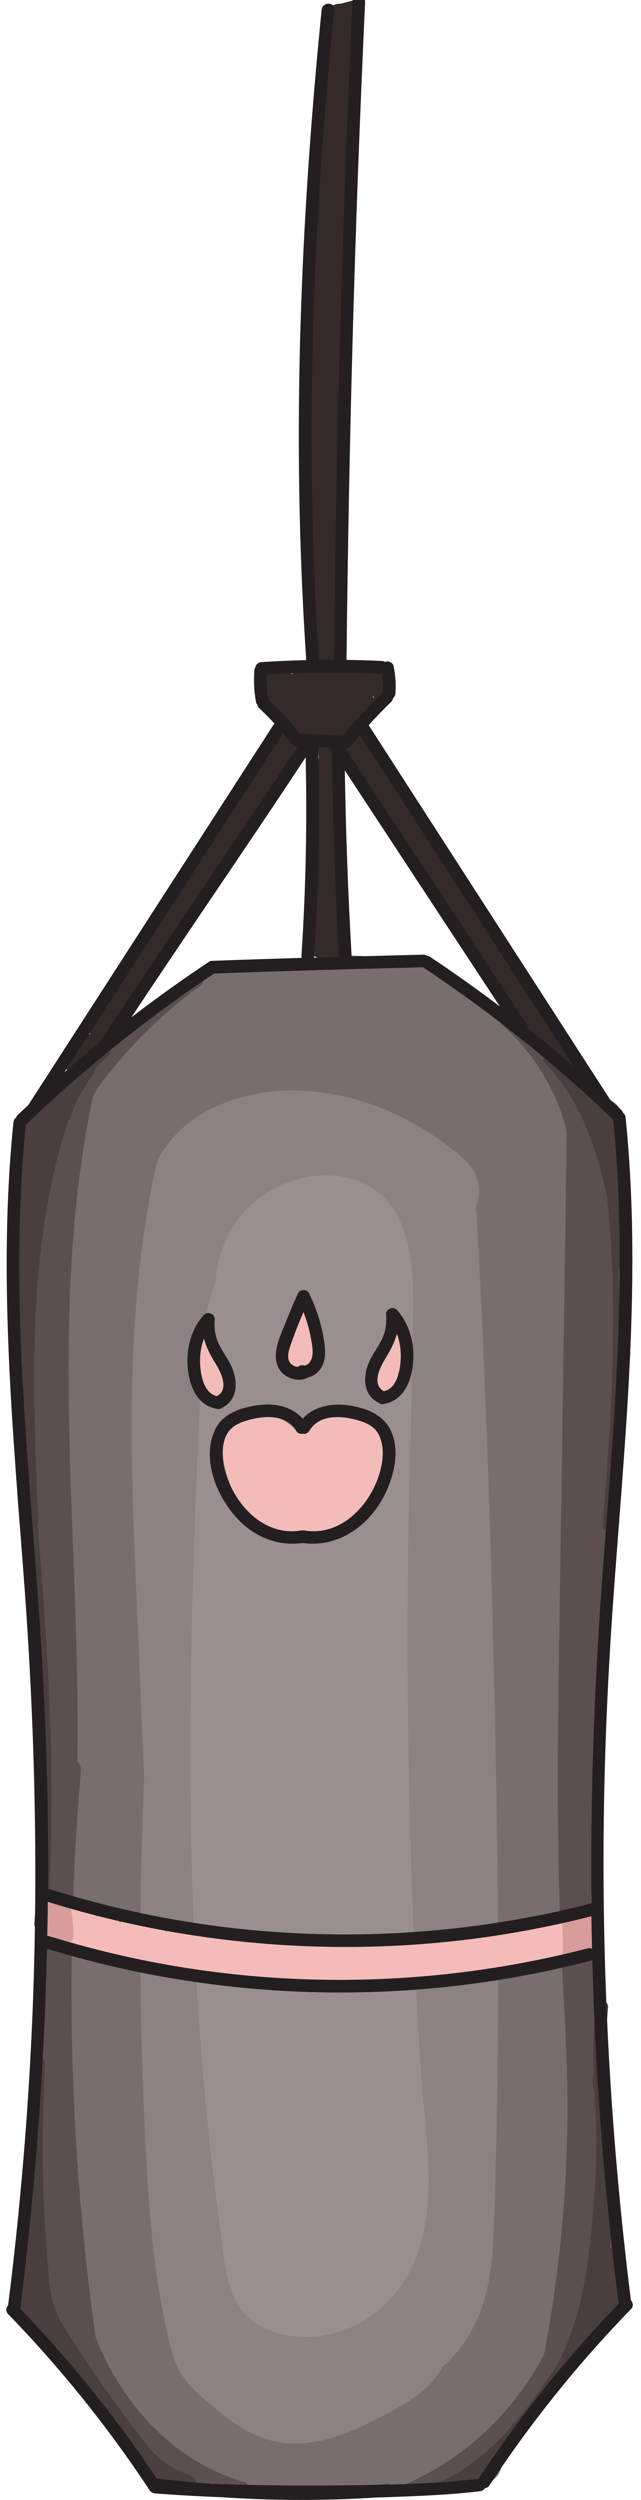 <?xml version="1.0" encoding="UTF-8"?><svg xmlns="http://www.w3.org/2000/svg" viewBox="0 0 101.44 395.61"><defs><style>.c{fill:#f4bcb8;}.d{fill:#998f8f;}.e{fill:#332a29;}.f{fill:#8c8281;}.g{fill:#d89c9a;}.h{fill:#231f20;}.i{fill:#5b4f4f;}.j{fill:#493f3f;}.k{fill:#776e6d;}</style></defs><g id="a"/><g id="b"><g><g><path class="k" d="M95,268.28c.4-17.89,.98-35.81,4.67-53.38,.16-.75,.08-1.43-.15-2.01,.03-.61,.07-1.22,.07-1.83,0-1.38-.66-2.33-1.57-2.86,.3-4.11,.44-8.23,.33-12.34-.03-1.18-.19-2.38-.45-3.55,.12-.23,.23-.47,.31-.74,1.44-5.08,1.5-10.05,.23-15.18-.54-2.17-2.47-2.8-4.15-2.36-.44-.46-.88-.92-1.33-1.37-.39-.43-.76-.83-1.12-1.2,.07-1.12-.42-2.23-1.76-2.9-1.65-.83-3.21-1.79-4.72-2.81-.12-.22-.24-.44-.35-.65-.7-1.27-1.8-1.75-2.9-1.71-2.22-1.7-4.39-3.48-6.61-5.17-.27-.52-.67-1-1.29-1.38-1.02-.63-2.08-1.2-3.14-1.73-1.05-.66-2.12-1.29-3.24-1.85-.7-.35-1.41-.44-2.09-.34-3-.96-6.12-1.54-9.32-1.68-6.95-.31-13.52,2.01-20.53,1.33-1.43-.14-2.56,.8-3.11,2.02-5.07,.77-12.36,8.07-14.65,9.92-3.31,2.66-7.7,5.78-10.55,9.52-.58,.49-1.14,.99-1.65,1.54-2.99,3.18-2.73,7.43-2.97,11.54-.35,5.84-.65,11.69-.92,17.54-.05,1.01,.28,1.79,.81,2.34-1.84,17.79,.4,35.97,2.14,53.68,.7,7.16,1.51,14.32,2.4,21.47-.44,.55-.72,1.26-.72,2.15-.17,24.27-1.27,48.51-3.28,72.69-.91,1.66-1.23,3.58-.84,5.48-1.09,2.17,.24,4.08,2.11,4.65,.45,.83,.91,1.66,1.36,2.5,.69,1.26,1.78,2.26,3.05,2.94,1.96,2.71,4.06,5.34,6.14,8.01,3.58,4.61,7.63,13.43,14.34,13.42,4.2-.01,8.12-.56,12.37-.06,4.22,.5,8.37,1.23,12.64,1.26,6.24,.05,14.13,.04,20.3-2.25,.37,.14,.76,.22,1.14,.2,2.02-.09,3.27-1.5,3.49-3.41v-.02c-.09,1,.02,.14,.08-.13v-.02s.03-.05,.04-.07c.03-.05,.06-.1,.09-.15,.15-.1,.42-.43,.52-.52,.74-.61,1.05-1.6,1.01-2.58,.99-.29,1.85-1.02,2.2-2.33,.74-2.71,2.71-5.22,4.34-7.58,.98-1.19,1.94-2.39,2.9-3.59,2.53-2.22,5.16-4.29,7.52-6.74,.99-1.03,1.16-2.23,.85-3.28,.26-.63,.31-1.37,.05-2.21-.54-1.78-1.02-3.57-1.47-5.37,.64-4.44-.28-9.25-.6-13.62-.45-6.23-.9-12.45-1.35-18.68-.06-.83-.33-1.51-.73-2.03-.33-3.27-.63-6.55-.88-9.83,.31-14.22,.62-28.44,.94-42.66Zm-15.51,121.35s0-.02,0-.04v.03h0Z"/><path class="f" d="M77.81,250.82c-.52-19.4-1.31-38.79-2.34-58.16-.03-.53-.11-1.02-.21-1.5,1.07-2.54,.73-5.52-2.06-7.93-.12-.1-.24-.2-.36-.3-.31-.32-.66-.61-1.04-.87-7.23-5.79-15.83-9.33-25.22-9.5-7.21-.13-16,2.66-20.13,8.7-.86,.9-1.52,2.12-1.86,3.69-5.75,26.65-3.44,54.55-2.4,81.57,.19,4.9,.41,9.81,.63,14.71-.81,18.34-.8,36.71,.06,55.05,.49,10.5,1.07,21.08,3.26,31.38,.5,2.36,.98,4.8,2,6.99,1.02,2.21,2.82,3.81,4.62,5.37,3.43,2.97,7.1,5.84,11.72,6.5,5.47,.78,10.76-1.43,15.51-3.9,3.84-1.99,7.93-4.15,10.01-8.02,.18-.16,.36-.32,.52-.47,5.7-5.3,7.26-12.57,7.56-20.05,1.35-34.35,.64-68.93-.28-103.28Zm-28.95,107.31c.42,.15,.85,.26,1.29,.34,0,.07-.01,.14-.02,.21-.34,0-.69,0-1.03-.02-.08-.18-.17-.35-.25-.53Z"/><path class="d" d="M66.53,326.85c-1.78-29.52-2.39-59.11-1.83-88.67,.15-7.91,.5-15.81,.53-23.72,.03-7.07,1.16-17.9-3.39-23.76-4.73-6.1-13.91-5.78-19.85-1.78-4.95,3.33-7.51,8.32-7.84,13.84-2.52,6.29-2.25,13.53-2.56,20.18-.66,14.22-1.19,28.44-1.39,42.68-.41,28.86,.64,57.72,4.55,86.33,.95,6.93,.84,14.53,8.59,17.08,6.1,2.01,12.95,.07,17.56-4.32,10.07-9.59,6.38-25.57,5.64-37.86Z"/><g><path class="i" d="M99.53,192.41c-.4-.9-.81-1.8-1.21-2.7,.8,.27,1.77-.45,1.21-1.36-.4-.65-.79-1.31-1.19-1.96,.51-.23,.88-.84,.51-1.41-.07-.11-.14-.22-.21-.33,.42-.25,.67-.77,.36-1.32-.38-.6-.73-1.22-1.11-1.83,.41-.25,.65-.8,.41-1.36-.15-.34-.3-.68-.46-1.01,.22-.35,.27-.83-.06-1.23-.98-1.18-1.98-2.32-3.01-3.45-.04-1.37-1.03-2.13-2.11-2.25-.94-.98-1.9-1.94-2.89-2.88-.45-.43-1.02-.32-1.37,.02-.16-.33-.33-.65-.52-.97-.35-.7-.71-1.4-1.1-2.08-.31-.55-1.15-.07-.87,.48-.19-.2-.38-.39-.6-.56-.25-.2-.55-.14-.72,.04-.16-.2-.3-.42-.46-.62-1.24-1.55-2.62-2.98-4.11-4.29-.48-.42-1.19,.28-.71,.71,4.97,4.35,8.56,10.15,10.29,16.52,.04,.45,.06,.9,.09,1.35-.37,24.44-.73,48.88-1.1,73.32-.19,12.95-.4,25.9-.23,38.86,.09,6.43,.27,12.86,.59,19.28,.33,6.51,.77,13.01,.84,19.52,.16,13.96-1.08,27.91-3.67,41.63-3.35,6.43-8.23,12.06-14.17,16.23-2.55,1.79-5.28,3.31-8.15,4.52-.59,.25-.38,1.06,.27,.96,1.21-.18,2.4-.46,3.57-.8-.06,.32,.19,.71,.6,.6,1.05-.28,2.04-.65,3-1.1,.32-.07,.63-.15,.93-.26-.07,.05-.13,.11-.2,.17-.4,.32,.03,.97,.49,.84,.48-.15,.93-.37,1.35-.62-.01,.37,.12,.73,.5,1.04,.19,.16,.38,.18,.61,.08,.62-.28,.88-.99,.75-1.63,.95-1.01,1.76-2.13,2.43-3.34,.76-.76,1.52-1.53,2.28-2.29-.11,.47,.61,.82,.93,.34,.24-.36,.46-.73,.69-1.1,.08-.04,.15-.09,.2-.17,.55-.8,1.06-1.62,1.55-2.46l.07-.07c.08-.08,.12-.18,.13-.27,.53-.92,1.02-1.87,1.47-2.83,.21,.22,.6,.28,.79-.07,.25-.46,.48-.94,.71-1.41,.23,.03,.51-.11,.55-.35,.1-.58,.25-1.14,.44-1.69,1.18,.18,2.57-.55,2.81-1.79,.13-.69,.25-1.39,.38-2.08,.24-.06,.48-.19,.7-.42,1.16-1.16,2.32-2.33,3.48-3.49,.99-.99,2.09-1.96,2.7-3.25,.7-1.48,.46-3.1,.33-4.67-.15-1.73-.3-3.45-.45-5.18-.52-5.8-1.11-11.6-1.74-17.39-.04-1.08-.09-2.16-.19-3.23-.08-.82-.38-1.62-1.15-1.93-.01-11.17-.92-22.33-1.26-33.5,.3-.14,.53-.42,.53-.86,0-.33-.02-.67-.04-1-.39-8.9-.32-17.82,.23-26.72,.16-.16,.27-.39,.27-.71-.06-8.58,.4-17.15,1.39-25.67,.03-.29-.05-.51-.2-.67,.08-.17,.13-.36,.15-.57,1.29-13.94,2.11-27.92,2.46-41.91,0-.38-.09-.68-.27-.91,.05-.76,.08-1.52,.07-2.27,.98,.05,1.58-.86,1.33-1.82-.11-.44-.31-.89-.55-1.32,.31-.3,.46-.76,.19-1.19-.09-.14-.17-.27-.25-.41,.54-.15,.97-.76,.66-1.45Zm-24.9,196.63s.1-.03,.15-.04c-.23,.15-.46,.31-.69,.45,.18-.14,.36-.28,.55-.41Zm1.84-1.31c.15-.1,.29-.2,.44-.3l-.02,.02c-.11,.09-.22,.18-.34,.27-.03,0-.06,0-.08,0Zm-7.97,4.33s0,.02,.01,.03c-.06,.02-.12,.04-.18,.06,.06-.03,.11-.06,.17-.09Z"/><path class="i" d="M38.77,392.81c-11.18-3.18-19.5-12.33-23.64-22.94-3.2-22.87-4.39-46.02-3.58-69.09,.24-6.85,.66-13.7,1.25-20.53,.05-.59-.19-1.13-.57-1.57,.15-9.88-.15-19.78-.52-29.66-.59-16.07-1.33-32.18-.45-48.26,.49-9.01,1.52-17.97,3.36-26.8,.02-.09,.02-.18,.03-.28,.2-.43,.41-.86,.63-1.29,4.64-6.34,10.26-11.94,16.62-16.55,.51-.37,.06-1.2-.5-.86-1.28,.76-2.57,1.53-3.83,2.34-.15-.04-.31-.02-.44,.13-.13,.14-.26,.27-.38,.41-1.54,1.04-3,2.16-4.33,3.43-.18-.18-.46-.24-.68,0-.59,.65-1.16,1.32-1.71,2-.12-.04-.26-.04-.4,.03-1.09,.57-1.92,1.5-2.61,2.54-1.73,1.16-3.32,2.5-4.77,3.99-.28,.26-.54,.53-.78,.82-.04,.04-.07,.08-.11,.11h0s-.06,.07-.08,.1c-.03,.05-.05,.09-.06,.14-.39,.16-.74,.41-1,.74-.06,0-.13,.01-.2,.03-7.66,2.04-7.15,11.77-7.26,17.97-.05,2.54-.05,5.08-.03,7.62-.29,5.01-.37,10.03-.23,15.05,.09,3.13,.26,6.26,.52,9.38,.19,2.3,.41,4.6,1.29,6.72,.04,1.66,.07,3.32,.11,4.98,.15,6.07,.32,12.14,.49,18.2,.03,.89,.44,1.53,1.01,1.93,.27,6.73,.55,13.45,.82,20.18,.02,.49,.23,.85,.53,1.1-.03,7.48-.28,14.97-.94,22.43-.04,.44,.09,.86,.32,1.23-.39,9.57-.42,19.15-.12,28.72-.04,0-.08-.01-.12-.01-.39,.02-.79,.14-1.06,.44-.29,.31-.39,.64-.44,1.06-.13,1.08-.17,2.17-.1,3.25,.06,1,.18,2.08,.72,2.95-.41,1.79-.37,3.63-.26,5.47-.12,2.15-.18,4.3-.16,6.44-.12,.89-.26,1.79-.45,2.7-.57,2.7-1.18,5.39-1.66,8.11-.45,2.54-1.33,5.67-.57,8.2,.23,.76,.86,1.09,1.5,1.05,.39,.59,.98,1.08,1.46,1.56,.47,.47,.93,.94,1.4,1.41,.06,.1,.12,.21,.18,.31,1.01,1.55,2.38,2.78,3.77,3.98,.05,.05,.11,.08,.17,.12,.29,.49,.78,.86,1.35,1.05,.28,.63,.56,1.26,.83,1.89,.12,.3,.25,.59,.39,.88,.12,.33,.24,.67,.36,1,.21,.6,1.18,.34,.96-.27l-.2-.56c.06,0,.12,0,.17-.03,.59,1.89,1.24,3.76,1.99,5.6,.24,.59,1.21,.33,.96-.27-.15-.35-.27-.71-.41-1.07,.12-.02,.24-.08,.31-.18,.88,1.1,1.76,2.21,2.65,3.31,.09,.13,.18,.26,.27,.39-.04,.12-.04,.25,.05,.38,.36,.52,.74,1.03,1.12,1.54,.08,.14,.17,.28,.26,.41,.63,1.87,1.97,3.37,3.74,4.22l.04,.04c.19,.19,.37,.39,.57,.58,.34,.33,.76,.07,.82-.29,1.4,.43,2.85,.65,4.33,.62,.07,0,.12-.02,.17-.04,.11,.02,.21,0,.29-.04,.26,.09,.53,.15,.8,.19,.46,.07,.73-.43,.59-.74,.87,.15,1.74,.29,2.6,.41,.86,.17,1.73,.31,2.61,.39h0s.09,.01,.13,.02c.57,.05,.66-.83,.13-.98Zm-14.47-4.71c-.09-.12-.17-.25-.26-.37,.12,.12,.24,.23,.36,.35-.04,0-.07,.01-.1,.02Zm-2.16-2.42s-.04,.02-.06,.04c-.09-.15-.18-.3-.27-.45,.12,.14,.22,.28,.34,.41Zm-6.39-11.79l-.02-.08c.04,.08,.08,.16,.11,.23l-.1-.16Zm3.9-208.49s.04,.02,.06,.03c-.13,.14-.26,.28-.38,.42,.11-.15,.21-.3,.32-.45Z"/></g><g><path class="j" d="M3.45,214.4c-.05,3.2-.04,6.4,.02,9.59,.06,2.96,.15,5.93,.26,8.89-.26,.15-.44,.41-.41,.81,1.55,18.34,3.09,36.72,2.82,55.14-.08,5.2-.31,10.39-.71,15.57-.1,1.28,1.9,1.28,2,0,1.43-18.37,.56-36.81-.84-55.15-.2-2.68-.42-5.36-.64-8.05,.07-.13,.11-.29,.11-.48-.83-19.06-1.69-38.52,2.95-57.2,.89-3.59,1.98-7.15,3.73-10.38,0-.02,.02-.04,.03-.05,.61-1.13,1.3-2.21,2.09-3.24,.18-.24,.23-.48,.18-.69,.63-.7,1.31-1.37,2.07-2,.4-.34,.37-1.07,0-1.41-.43-.39-.98-.36-1.41,0-1.65,1.38-3.09,3.01-4.27,4.82-.3-.08-.64-.04-.93,.19-1.59,1.26-2.84,2.75-3.82,4.38-.06,.02-.12,.03-.19,.06-.63,.33-1.18,.82-1.6,1.4-.59-.42-1.63-.1-1.61,.79,.1,3.64,.03,7.27-.21,10.9-.12,1.23-.21,2.45-.29,3.64-.01,.19,.03,.34,.09,.48l-.24,2.92c-.43,3.47-.7,6.98-.86,10.48l-.08,.96c0,.09,.02,.15,.03,.22-.09,2.39-.15,4.77-.18,7.14-.02,1.19,1.6,1.26,1.93,.27Z"/><path class="j" d="M30.38,391.89c-2.06-.86-4.11-1.77-5.71-3.39-1.61-1.62-2.95-3.55-4.33-5.37-2.85-3.78-5.56-7.68-8.12-11.66-1.23-1.91-2.65-3.86-3.49-5.98-.9-2.27-.96-4.82-1.17-7.22-.43-4.96-.69-9.93-.78-14.91-.1-5.55,.03-11.1,.36-16.64,.08-1.29-1.92-1.28-2,0-.45,7.51-.5,15.04-.17,22.55-.35,.13-.64,.42-.68,.88-.23,2.46-.22,4.92,.02,7.37-.38,.1-.7,.4-.69,.92,.02,.94,.11,1.88,.23,2.81-.35,.08-.66,.31-.72,.68-.1,.63-.11,1.24-.06,1.85-.12,.02-.24,.05-.36,.12-.44,.26-.67,.92-.36,1.37,.93,1.35,1.87,2.71,2.8,4.06,.31,.44,.88,.65,1.37,.36,.17-.1,.3-.27,.38-.46,.56,.88,1.11,1.77,1.67,2.65,1,1.93,2.16,3.78,3.48,5.52,.49,.64,1.34,.5,1.71,.02,1.52,2.21,3.08,4.39,4.69,6.54,1.55,2.07,3.07,4.29,4.93,6.11,.04,.04,.09,.08,.13,.12-.04,.03-.09,.04-.12,.08-.14,.15-.23,.34-.26,.55-.26,.38-.24,.93,.11,1.26,.69,.65,1.48,1.2,2.34,1.61,.25,.12,.5,.18,.77,.1,.22-.06,.44-.23,.57-.42,.08-.09,.15-.18,.2-.3,.05-.13,.07-.27,.07-.41,.86,.42,1.75,.8,2.64,1.17,1.19,.49,1.7-1.44,.53-1.93Z"/><path class="j" d="M97.61,359.25c.12-.88,.24-1.76,.32-2.64,.08-.79-.8-1.13-1.42-.89,.35-2.7,.58-5.41,.57-8.14-.04-9.26-.61-18.55-1.01-27.81,.05-.71,.09-1.41,.16-2.12,.04-.34-.09-.59-.28-.74-.06-1.27-2.05-1.28-2,0,.04,.95,.08,1.9,.12,2.84-.34,4.54-.27,9.1,.25,13.63,.03,.29,.17,.51,.36,.67,.17,4.18,.32,8.36,.39,12.54,.08,4.93-.59,9.72-1.41,14.56-.71,4.2-1.5,8.47-4.05,12-.76,1.04,.98,2.04,1.73,1.01,1.08-1.49,1.85-3.13,2.45-4.83,.47,.49,1.47,.5,1.72-.36,.31-1.05,.6-2.11,.85-3.18,.06,.47,.35,.87,.86,.93,.45,.05,1.02-.22,1.1-.72,.31-1.93,.44-3.87,.36-5.83-.03-.7-.57-1-1.08-.95Z"/><path class="j" d="M88.16,374.24c-2.08,3.12-4.26,6.26-6.72,9.14-.16,.03-.3,.13-.37,.32-.03,.08-.07,.15-.1,.23-1.99,2.27-4.16,4.37-6.62,6.13-.21,.15-.42,.28-.63,.43-.21,.1-.41,.23-.58,.39-1.25,.8-2.56,1.5-3.92,2.09-.45,.2-.23,.98,.25,.93,.33-.03,.65-.08,.98-.12,.1,.17,.29,.29,.54,.22,.62-.16,1.22-.37,1.81-.6,1.56-.31,3.1-.71,4.6-1.25,.5-.18,.46-1.02-.13-.98l-.63,.04c2.29-1.75,4.11-4.1,5.21-6.79,1.28-1.47,2.48-3,3.63-4.56,1.23-1.67,2.4-3.39,3.55-5.12,.36-.54-.51-1.04-.86-.5Zm-13.11,16.57l-.26,.2s.02-.06,.03-.09c.07-.05,.15-.1,.22-.16,0,.02,0,.03,0,.05Z"/><path class="j" d="M99.76,191.18c-.36-2.11-.79-4.19-1.09-6.32-.14-.99-.29-1.99-.47-2.97,0-.04,.02-.08,.02-.12-.02-1.32-.23-2.61-.64-3.85,0-.03-.02-.06-.03-.1-.08-.23-.15-.47-.24-.7-.14-.35-.46-.57-.8-.65l-.19-.23c-.48-.89-1.07-1.73-1.79-2.51-.19-.2-.42-.29-.65-.29-.04-.06-.07-.13-.12-.19-.39-.57-1.08-.58-1.5-.24-.84-1.32-1.81-2.55-2.97-3.63-.23-.22-.51-.16-.69,.01-.56-.68-1.14-1.35-1.76-1.98-.45-.46-1.16,.25-.71,.71,5.6,5.66,8.24,13.43,9.91,21.1,.16,1.49,.29,2.96,.41,4.39,.85,10.21,.67,20.47,.11,30.68-.31,5.76-.75,11.51-1.18,17.26-.05,.64,.95,.64,1,0,.78-10.43,1.57-20.86,1.65-31.32,.03-3.35-.03-6.71-.18-10.06,.02,.19,.05,.38,.07,.58,.07,.63,1.07,.64,1,0-.1-.97-.23-1.94-.36-2.9,.35-.06,.68-.29,.85-.68,.81-1.92,.68-3.96,.34-5.97Zm-7.99-17.09c.66,1.09,1.21,2.24,1.69,3.43-.51-1.17-1.07-2.31-1.69-3.43Z"/></g><path class="j" d="M93.77,329.01c1.12,8.79,.51,17.92-.48,26.69-.91,7.98-2.83,16.01-7.63,22.59-.76,1.04,.98,2.04,1.73,1.01,4.84-6.64,6.83-14.73,7.81-22.77,.53-4.33,.8-8.69,.99-13.05,.21-4.83,.2-9.67-.41-14.47-.16-1.26-2.16-1.28-2,0h0Z"/><path class="e" d="M91.3,168.18c-9.03-13.4-17.69-27.03-25.98-40.9-2.35-3.93-4.67-7.88-6.96-11.85-.5-.87-1.55-.48-1.78,.26l-.31-.32s-.04-.06-.05-.1l1.6-1.25c1.18-.93,2.53-1.78,3.37-3.06,.55-.84,.79-1.88,.4-2.78-.11-.53-.35-1.03-.72-1.47-.18-.42-.7-.62-1.18-.52-.52-.15-1.01-.35-1.49-.65-.58-.36-1.12-.06-1.35,.42-.58-.45-1.28-.16-1.56,.33-.38-.19-.76-.38-1.14-.57-.23-.11-.44-.13-.64-.09-.13-3.09-.25-6.17-.35-9.26,.03-.11,.06-.23,.05-.37-.01-.25-.02-.51-.03-.76,.2-.16,.33-.4,.31-.75-.28-4.52-.36-9.05-.27-13.57,.39-.1,.72-.4,.74-.92,.72-18.38,1.51-36.77,2.37-55.14,.24-5.24,.5-10.48,.75-15.72,.03-.7-.55-1.01-1.09-.94,.01-1.2,0-2.4-.05-3.6,.02-.17,.03-.34,.05-.5,.07-.65,.06-1.34-.14-1.95,.28-.07,.55-.15,.83-.22,1.24-.33,.72-2.26-.53-1.93-.75,.2-1.49,.39-2.24,.59-.71-.05-1.4,.25-1.82,.91-.34,.54-.03,1.19,.5,1.42,0,.12-.01,.23-.02,.35-.17,.12-.29,.3-.32,.54v.05c-.04,.09-.08,.18-.09,.3l-.08,.95c-.58,4.31-.97,8.64-1.16,12.98-.58,4.11-.94,8.24-1.05,12.39-.01,.46,.21,.73,.51,.87-.41,4.28-.73,8.56-.94,12.85-.14,2.54-.23,5.09-.29,7.63-.02,.06-.06,.11-.07,.18-1.29,8.24-1.71,16.58-1.21,24.9,.03,.42,.25,.69,.53,.84,.03,1.47,.07,2.94,.12,4.41-.01,1.38,0,2.75,0,4.13-.05,1.09-.04,2.18,.04,3.26,0,.35,0,.7,.01,1.05,0,.19,.06,.35,.14,.49,.07,.5,.15,1.01,.24,1.51,.03,.14,.08,.26,.15,.35,.15,1.96,.32,3.92,.51,5.87,.15,1.77,.29,3.55,.44,5.32,.05,.64,.58,.96,1.08,.96,.03,.22,.07,.45,.1,.67l-.12-.1c-.53-.44-1.17-.24-1.5,.17-.21-.17-.41-.34-.62-.52-.65-.54-1.45-.14-1.66,.45-.56-.02-1.06,.41-1.08,.94l-.39-.34c-.32-.27-.67-.3-.98-.2-.46-.26-.92-.51-1.39-.75-.94-.48-1.69,.47-1.39,1.23-.31,.35-.41,.94-.11,1.38-.49,.31-.74,1.09-.27,1.61l.67,.73c-.16,.33-.15,.74,.19,1.09,.71,.73,1.46,1.4,2.25,2.03l.58,.53c-.88,1.21-1.76,2.43-2.63,3.64-4.52,5.27-8.6,10.9-12.19,16.85-.33,.54-.1,1.03,.29,1.28-.68,1.01-1.35,2.02-2.03,3.04-.18,.26-.21,.52-.15,.73-5.13,7.5-10.26,15-15.39,22.5-.53,.78,.2,1.47,.94,1.43,0,.02,0,.03,0,.05l-.1,.09c-1.87,.93-3.41,2.27-4.66,3.95-.43,.59,.15,1.53,.84,1.53,.35,.22,.81,.26,1.21-.1,.3-.28,.59-.57,.89-.84,.26,.03,.53-.04,.77-.3l.44-.49c1.6-1.15,2.94-2.61,3.97-4.37,.01-.02,.01-.04,.02-.06,1.75-1.9,3.44-3.87,5.05-5.91,.48-.61,.17-1.38-.36-1.65,6.56-9.8,13.12-19.61,19.69-29.41,.31,.08,.64,.04,.91-.25l3.7-4.09c.45-.5,.27-1.12-.11-1.46,.47-.74,.95-1.48,1.42-2.21,.19-.29,.16-.6,.04-.87,.18-.27,.37-.55,.55-.82,.09,.08,.16,.18,.25,.26,.48,.45,1.03,.35,1.36,0,.09,.04,.17,.09,.26,.13-.12,.15-.19,.34-.17,.6,.07,.87,.14,1.73,.21,2.6-.5,4.62-.57,9.27-.45,13.92,.05,1.78,.12,3.55,.2,5.33-.16,.16-.28,.38-.28,.68-.05,1.77-.05,3.54,.04,5.3,0,.04,0,.08,0,.12-.06,1.33-.18,2.65-.35,3.98l-.14-.04c-1.23-.39-1.76,1.54-.53,1.93,1.07,.34,2.14,.68,3.21,1.02,.44,.14,.89-.1,1.13-.46,.03-.05,.05-.1,.07-.15,.76-.14,.98-.98,.59-1.53,0-.17-.03-.35-.09-.55,.05-.3,.08-.6,.08-.89,.07-7.29-.19-14.6-.28-21.89,0-.38-.18-.63-.42-.79,.1-2.73-.08-5.45-.52-8.17,.24,.01,.48-.05,.71-.23l.64-.51c-.14,.26-.18,.58-.02,.93,1.24,2.78,2.65,5.48,4.23,8.09,.32,.53,.83,.59,1.23,.38,1.68,2.76,3.49,5.46,5.25,8.15,4.18,6.41,8.36,12.81,12.54,19.22,.1,.16,.23,.26,.37,.34,2.91,5.47,6.01,11.02,11.22,14.38,.11,.07,.21,.1,.31,.13,.13,.2,.26,.4,.39,.59,.72,1.06,2.45,.06,1.73-1.01Zm-32.27-57.83s-.04-.05-.07-.08c.1,0,.19,0,.28-.03-.06,.07-.12,.13-.18,.19-.02-.03-.02-.05-.04-.08Z"/><g><path class="c" d="M60.86,228.03c-.4-.94-1.28-2.16-2.34-2.84-.32-.35-.67-.68-1.06-.96-1.68-1.21-4.1-1.34-6.09-1-1.33,.23-2.56,1.04-3.1,2.2-.39,0-.8,.14-1.21,.49-.12,.1-.19,.22-.24,.35-.97-.91-2.11-1.64-2.9-1.98-2.71-1.19-6.34-.61-7.87,2.14-1.63,2.93-.36,6.98,.94,9.81,1.06,2.31,2.82,4.37,5.1,5.46,.11,.12,.25,.21,.44,.25,.1,.02,.2,.03,.3,.04,.54,.2,1.1,.36,1.69,.45,.26,.04,.5-.01,.7-.12,.22,.02,.44,.03,.66,.05l2.34,.3c.75,.11,1.5,.21,2.25,.29,.45,.05,.73-.17,.86-.47,.05,0,.11,0,.16,0,.94,.25,1.93,.42,2.79,.2,.85-.23,1.45-.89,1.61-1.69,.76-.34,1.27-1.08,1.16-1.93,.12-.15,.21-.31,.26-.48,.91,.35,1.69-.48,1.29-1.39-.04-.08-.08-.16-.11-.24,.54-.05,1.01-.52,.88-1.23,0-.04-.02-.08-.03-.11,.44,.19,1,.11,1.26-.39,.39-.74,.59-1.53,.67-2.32,.3-1.63,.26-3.3-.41-4.85Zm-23.24,.06s-.02-.02-.04-.03c0-.02,.01-.04,.02-.06l.02,.09Z"/><path class="c" d="M63.73,210.73c-.2-.5-.67-.85-1.23-.7-.37,.1-.71,.49-.74,.89-.18,.22-.28,.51-.2,.84l.1,.45c-.05,.16-.16,.35-.23,.45-.24,.41-.51,.82-.64,1.28-.1,.35-.12,.73-.05,1.08-.64-.09-1.14,.59-1.05,1.19-.33,.3-.49,.8-.27,1.21-.46,.23-.74,.75-.41,1.31-.31,.37-.35,1.02,.04,1.35,.41,.34,.82,.68,1.23,1.03,.34,.29,.8,.39,1.21,.16,.32-.19,.57-.65,.47-1.03,.37-.14,.64-.53,.66-.94,.48-.18,.87-.68,.66-1.2-.1-.26-.22-.51-.35-.75,.06-.06,.11-.12,.16-.18,.13,.1,.28,.2,.46,.28,.61,.26,1.27-.38,1.27-.96-.01-1.96-.37-3.91-1.09-5.74Z"/><path class="c" d="M44.53,215.34c.5,.83,1.21,1.37,2.09,1.74,.34,.14,.77-.05,1-.31,.27,0,.55-.11,.73-.28,.08-.08,.15-.18,.19-.28,.29,.01,.6-.09,.79-.28,.13-.13,.2-.28,.24-.44,.42-.23,.67-.76,.41-1.35h0s.04-.04,.06-.06c.28-.28,.31-.61,.26-.97-.29-2.07-.77-4.11-1.44-6.1-.28-.83-1.35-.97-1.83-.24-.73,1.12-.97,2.53-.64,3.83-.02,.21,.02,.44,.11,.65l.12,.26c-.3-.06-.61,0-.85,.25-.05,.05-.09,.13-.12,.19-.33-.01-.67,.14-.86,.39-.27,.36-.25,.8-.02,1.16-.01,.02-.04,.03-.05,.05-.19,.26-.23,.56-.16,.84-.17,.27-.23,.61,0,.97Zm5.06-2.94h0s.02,.02,0,0Zm0,0h0c.09,.03,.04,.03,0,0Z"/><path class="c" d="M35.49,220.86c.37,.21,.9,.12,1.19-.16,.42-.42,.34-.99,0-1.41-.91-1.16-1.36-2.62-1.73-4.02-.33-1.25-.57-3.38-2.19-3.6-.59-.08-1.31,.24-1.27,.96,.01,.17,.04,.34,.06,.51-.89,.55-.93,2.2-.72,3.19,.29,1.32,.92,2.62,1.54,3.81,.31,.6,.64,1.35,1.15,1.81,.86,.77,2.18,.02,1.97-1.09Z"/></g><path class="c" d="M95.13,305.7c-.12-.52-.25-1.04-.37-1.55-.32-1.35-1.79-2.05-3.08-1.75-13.2,3.14-26.67,4.85-40.23,5.13-.25,0-.47,.06-.68,.13h-.41s-.02-.01-.03-.01c-2.92-.4-5.84-.55-8.79-.39-.24,.01-.43,.11-.59,.24-3.28-.8-6.57-1.59-9.85-2.39-.74-.18-1.24,.4-1.23,1-.59-.55-1.22-1.03-1.98-1.36-.74-.32-1.6,.22-1.5,.98-.93-.65-1.85-1.3-2.78-1.95-.74-.52-1.49,.21-1.46,.94-.55-.41-1.09-.83-1.64-1.24-.71-.54-1.34,.09-1.41,.79l-2.07-1.83c-.71-.63-1.93,.04-1.71,.89-.41-.4-.84-.78-1.25-1.19-.49-.5-1.2-.29-1.53,.17l-.49-.94c-.35-.68-1.58-.62-1.79,.14-.14-.32-.28-.64-.42-.96-.28-.64-.91-.62-1.35-.29-.6-.34-1.62,.07-1.52,.86,.02,.17,.05,.34,.08,.5-.24,.22-.39,.54-.3,.95,.04,.17,.08,.33,.12,.5l.16,.67c-.37,.11-.68,.41-.66,.91,.01,.31,.1,.6,.24,.84,.08,1.03,.75,1.86,1.8,2.24,3.68,1.34,7.49,2.2,11.36,2.7l.18,.03h0c.22,.02,.44,.06,.66,.09,.37,.04,.72-.04,1.03-.2,.84,.5,1.72,.9,2.63,1.2l.2,.18c.38,.34,.8,.35,1.12,.18,1.06,.23,2.15,.33,3.24,.3,.24,.1,.47,.07,.67-.04,.47-.03,.94-.09,1.41-.18,.61,.19,1.23,.37,1.84,.58,.37,.13,.66,.03,.87-.16,.39,.22,.81,.41,1.26,.55,.26,.08,.52,.02,.74-.11,.13,.08,.28,.14,.47,.15,1.19,.06,2.38,.12,3.58,.17,1.99,.13,3.97,.32,5.94,.57,.31,.04,.54-.08,.71-.28,.46,.54,1.13,.91,1.86,.86l4.05-.29c6.7,1.27,13.83,.2,20.52-.53,7.28-.79,14.42-2.09,21.18-5.01,1.02-.44,1.38-1.84,1.15-2.82Zm-57.53,5.03l.18,.12s0,.06,0,.09c-.06-.07-.11-.14-.17-.21Z"/><g><path class="g" d="M11.28,302.2c-.09-.54-.37-.95-.81-1.27-.33-.24-.78-.16-1.11,.08-.21-.3-.62-.47-.97-.43-.52,.07-.82,.48-.87,.98l-.39,3.8c-.05,.52,.5,1.02,1,1,.08,0,.14-.03,.21-.05,.02,.06,.03,.13,.05,.19,.25,.63,.63,1.07,1.27,1.31,.29,.11,.64,0,.87-.18,.04-.03,.08-.07,.11-.11,.53-.05,.92-.45,.94-.99,.06-1.33-.05-2.66-.27-3.97-.01-.13-.02-.26-.04-.38Z"/><path class="g" d="M94.14,304.02c-.06-.52-.41-1.03-1-1-.15,0-.3,.05-.44,.12-.01,0-.02-.02-.03-.03-.31-.27-.7-.37-1.09-.21-.23,.1-.42,.29-.52,.52-.12-.06-.26-.1-.4-.11-.17-.2-.42-.34-.72-.33-.5,.02-1.05,.44-1,1,.16,1.98,.19,3.97,.08,5.95-.03,.5,.4,.92,.87,.98,.44,.06,1.02-.22,1.1-.72,.01-.09,.02-.18,.04-.27h0c.04-.25,.07-.5,.1-.76,.29,.21,.65,.28,.99,.13,.22-.09,.36-.24,.46-.42,.53,.29,1.35,.04,1.46-.61,.24-1.42,.3-2.85,.12-4.28Z"/></g></g><g><path class="h" d="M99.85,364.06c-3.02-24.14-4.48-48.48-4.33-72.81,.08-12.19,.58-24.36,1.42-36.52,.85-12.18,1.94-24.34,2.59-36.53,.73-13.79,.88-27.63-.53-41.38-.03-.33-.19-.57-.41-.73-.04-.15-.12-.29-.26-.42-.59-.57-1.19-1.12-1.79-1.68-9.99-15.5-19.99-30.99-29.98-46.49l-8.22-12.75h0c1.17-1.28,2.37-2.53,3.61-3.73,.15-.15,.23-.34,.26-.54,.21-.18,.35-.44,.37-.75,.11-1.44,0-2.9-.29-4.32-.1-.51-.74-.86-1.23-.7-.04,.01-.06,.04-.09,.05-.14-.09-.29-.15-.49-.16-1.88-.1-3.76-.15-5.64-.17,.29-26.91,.92-53.81,1.95-80.7,.3-7.8,.63-15.61,.99-23.41,.06-1.29-1.94-1.28-2,0-1.24,27.01-2.13,54.04-2.61,81.07-.14,7.67-.24,15.35-.32,23.02-.79,0-1.59,0-2.38,0-1.76-26.64-1.43-53.37,.46-79.99,.54-7.64,1.21-15.26,1.97-22.88,.13-1.28-1.87-1.27-2,0-2.67,26.69-4.1,53.52-3.46,80.34,.18,7.53,.52,15.06,1.02,22.58-2.37,.06-4.75,.16-7.12,.32-.51,.04-.8,.37-.91,.76-.08,.14-.14,.3-.16,.48-.16,1.71-.06,3.43,.25,5.12,.03,.15,.11,.27,.21,.38,.03,.19,.1,.38,.26,.52,.85,.79,1.66,1.62,2.46,2.47-.07,.06-.14,.14-.2,.23-10.16,15.75-20.32,31.5-30.47,47.25-2.77,4.3-5.54,8.59-8.31,12.89-.56,.52-1.12,1.04-1.67,1.56-.14,.13-.21,.28-.26,.42-.21,.16-.37,.4-.41,.73-2.51,24.47-.06,49.04,1.74,73.47,1.79,24.32,2.27,48.69,1.02,73.05-.7,13.61-1.91,27.2-3.61,40.72-.32,.36-.43,.91,0,1.36,8.32,8.58,15.82,17.91,22.4,27.89,.12,.19,.28,.31,.44,.38h0c.08,.03,.16,.06,.25,.07,.06,.01,.11,.04,.17,.05,3.47,.26,6.96,.46,10.45,.59,8.12,.56,16.27,.58,24.4,.06,2.24-.07,4.48-.15,6.72-.25,3.3-.15,6.61-.35,9.89-.76,.35-.04,.59-.23,.75-.48,.26-.03,.52-.17,.71-.45,6.57-9.98,14.07-19.31,22.4-27.89,.43-.45,.32-1,0-1.36Zm-13.18-201.7c1.39,2.15,2.77,4.3,4.16,6.45-2.35-2.05-4.74-4.06-7.18-6.01,0-.16-.05-.32-.16-.49-9.6-14.62-19.2-29.23-28.81-43.85,.26,0,.52-.08,.68-.29,.52-.63,1.07-1.23,1.61-1.85,9.9,15.35,19.8,30.69,29.69,46.04Zm-19.11-11.1c-.15-.11-.33-.19-.58-.19-3.78,.09-7.55,.2-11.33,.3,0-.01,0-.02,0-.03-.57-9.79-.92-19.6-1.08-29.41,8.18,12.45,16.35,24.89,24.53,37.34-3.6-2.73-7.28-5.35-11.04-7.85-.17-.11-.34-.16-.5-.16Zm-33.79,.8c-.22-.05-.46-.02-.7,.14-4.2,2.79-8.3,5.73-12.29,8.8,7.29-10.99,14.73-21.88,22.07-32.84,1.85-2.76,3.69-5.54,5.52-8.32,.24,10.5,.02,21-.67,31.48,0,.1,.02,.18,.04,.26-4.66,.14-9.31,.29-13.96,.46Zm15.93-.72c.73-11.02,.94-22.07,.64-33.11l1.86,.1,.32,.49c.13,10.85,.5,21.69,1.13,32.53,0,.03,.02,.05,.02,.08-1.34,.04-2.69,.07-4.03,.11,.02-.07,.05-.12,.05-.2Zm10.78-44.73h0s.01,.08,.02,.12v.08c.03,.11,.03,.1,0-.03,.02,.05,.02,.18,.03,.23,0,.08,.02,.16,.02,.23,.02,.17,.03,.34,.04,.51,.04,.61,.03,1.23-.01,1.84-.01,.01-.03,.02-.05,.03-2.22,2.15-4.32,4.44-6.3,6.82l-6.69-.35s-.04,.01-.07,.01c-1.55-1.9-3.23-3.71-5.02-5.39,0-.03,0-.05,0-.08-.04-.2-.07-.4-.1-.6,0-.03-.03-.21-.03-.22,0-.07-.02-.14-.03-.21-.04-.39-.07-.78-.09-1.17-.02-.56,0-1.12,.02-1.68,6.08-.39,12.17-.45,18.25-.14Zm-23.92,22.2c2.74-4.26,5.49-8.51,8.23-12.77,.51,.58,1.03,1.15,1.52,1.76,.2,.24,.53,.31,.85,.26-8.08,12.27-16.38,24.39-24.56,36.59-2.3,3.43-4.58,6.86-6.85,10.31-.01,.02-.02,.04-.03,.06-1.87,1.52-3.71,3.07-5.53,4.66,8.79-13.62,17.57-27.25,26.36-40.87ZM3.59,218.99c-.73-13.68-.87-27.41,.5-41.05,.03-.03,.07-.03,.11-.07,9.18-8.8,19.11-16.76,29.69-23.81,11.02-.4,22.04-.73,33.07-.99,.03,.03,.06,.05,.1,.08,10.65,7.08,20.64,15.09,29.87,23.94,.03,.03,.07,.04,.11,.07,2.45,24.36,.02,48.81-1.77,73.13-1.25,16.96-1.84,33.93-1.67,50.91-21.86,5.62-44.91,6.44-67.12,2.37-6.28-1.15-12.49-2.7-18.58-4.6-.1-.03-.2-.03-.29-.03,.01-2.3,.03-4.6,.01-6.91-.08-12.19-.58-24.36-1.42-36.52-.85-12.18-1.94-24.34-2.59-36.53Zm90.11,89.39c-.19-.09-.4-.13-.66-.07-21.96,5.69-45.12,6.54-67.44,2.45-6.12-1.12-12.17-2.62-18.12-4.47,.03-1.78,.08-3.55,.09-5.33,21.91,6.82,45.27,8.79,68.02,5.76,6.06-.81,12.07-1.97,18-3.48,.02,1.71,.06,3.42,.1,5.13Zm-17.96,83.88c-4.65,.56-9.35,.79-14.05,.91-.11-.04-.24-.06-.39-.05-.49,.04-.98,.06-1.47,.09-1.05,.02-2.1,.04-3.15,.06-7.41,.12-14.83,.06-22.24-.18-.49-.02-.97-.04-1.46-.06-2.63-.21-5.25-.47-7.86-.79-.11-.01-.2,0-.29,.02-6.39-9.59-13.63-18.61-21.63-26.91,2.38-18.9,3.79-37.93,4.24-56.97,21.7,6.65,44.8,8.54,67.3,5.55,6.34-.84,12.63-2.07,18.83-3.68,.07-.02,.11-.06,.17-.08,.12,4.39,.27,8.79,.49,13.18,.71,13.78,1.94,27.53,3.66,41.22-8.22,8.53-15.64,17.81-22.16,27.7Z"/><path class="h" d="M34.17,225.98c-2.72,5.24,.72,12.49,5.01,15.82,2.49,1.93,5.61,2.82,8.73,2.37,5.81,.85,10.92-3.04,13.24-8.2,1.24-2.77,2-6.08,.93-9.03-1.05-2.89-3.76-4.02-6.62-4.5-2.72-.46-5.69,0-7.54,2.06-1.58-1.75-4.03-2.43-6.4-2.21-2.69,.25-6,1.11-7.35,3.7Zm1.57,1.34c.58-1.4,1.78-2.05,3.16-2.48,2.65-.82,6.32-1.17,7.98,1.59,.25,.42,.66,.53,1.03,.45,.37,.08,.78-.03,1.03-.45,1.67-2.76,5.33-2.41,7.98-1.59,1.39,.43,2.58,1.08,3.16,2.48,.63,1.49,.59,3.23,.25,4.79-1.17,5.45-5.93,10.97-11.95,10.12-.12-.04-.26-.06-.41-.05h-.01s-.04,0-.06,0c-.02,0-.04,0-.06,0h-.01c-.15,0-.28,0-.41,.05-6.02,.86-10.78-4.67-11.95-10.12-.33-1.56-.37-3.29,.25-4.79Z"/><path class="h" d="M34.54,222.98c.25,.03,.49-.08,.67-.26,.04-.02,.08-.02,.12-.04,2.39-1.32,2.3-4.28,1.3-6.46-.56-1.23-1.4-2.3-1.99-3.51-.6-1.23-.78-2.58-.66-3.93,.08-.86-1.15-1.33-1.71-.71-1.99,2.21-2.79,5.21-2.58,8.14,.21,3.01,1.46,6.34,4.84,6.77Zm-2.26-11.13c.36,1.3,.97,2.52,1.72,3.74,.86,1.4,2.39,4.18,.34,5.34-2.16-.45-2.64-3.55-2.68-5.35-.03-1.27,.16-2.55,.61-3.74Z"/><path class="h" d="M59.76,221.9s.08,.02,.12,.04c.18,.18,.41,.29,.67,.26,3.38-.43,4.63-3.76,4.84-6.77,.21-2.93-.59-5.93-2.58-8.14-.55-.62-1.78-.16-1.71,.71,.12,1.31-.05,2.62-.61,3.82-.58,1.26-1.46,2.36-2.04,3.62-1,2.18-1.09,5.14,1.3,6.46Zm1.33-7.09c.75-1.22,1.37-2.44,1.72-3.74,.45,1.18,.64,2.47,.61,3.74-.04,1.8-.51,4.9-2.68,5.35-2.04-1.16-.51-3.94,.34-5.34Z"/><path class="h" d="M48.38,218.17c.15-.05,.26-.12,.36-.2,.78-.17,1.47-.65,1.97-1.34,.79-1.09,.82-2.52,.66-3.81-.35-2.85-1.21-5.6-2.47-8.18-.31-.64-1.42-.67-1.73,0-.68,1.5-1.32,3.02-1.93,4.55-.58,1.44-1.29,2.95-1.53,4.5-.21,1.37,.04,2.8,1.14,3.74,.97,.82,2.31,1.14,3.53,.74Zm-2.36-5.42c.59-1.73,1.28-3.43,2.01-5.12,.52,1.35,.92,2.74,1.18,4.17,.18,.95,.39,2.01,.17,2.97-.14,.59-.64,1.43-1.37,1.29-.36-.07-.66,.05-.88,.25-.44-.04-.87-.22-1.17-.58-.67-.83-.25-2.09,.06-2.98Z"/></g></g></g></svg>